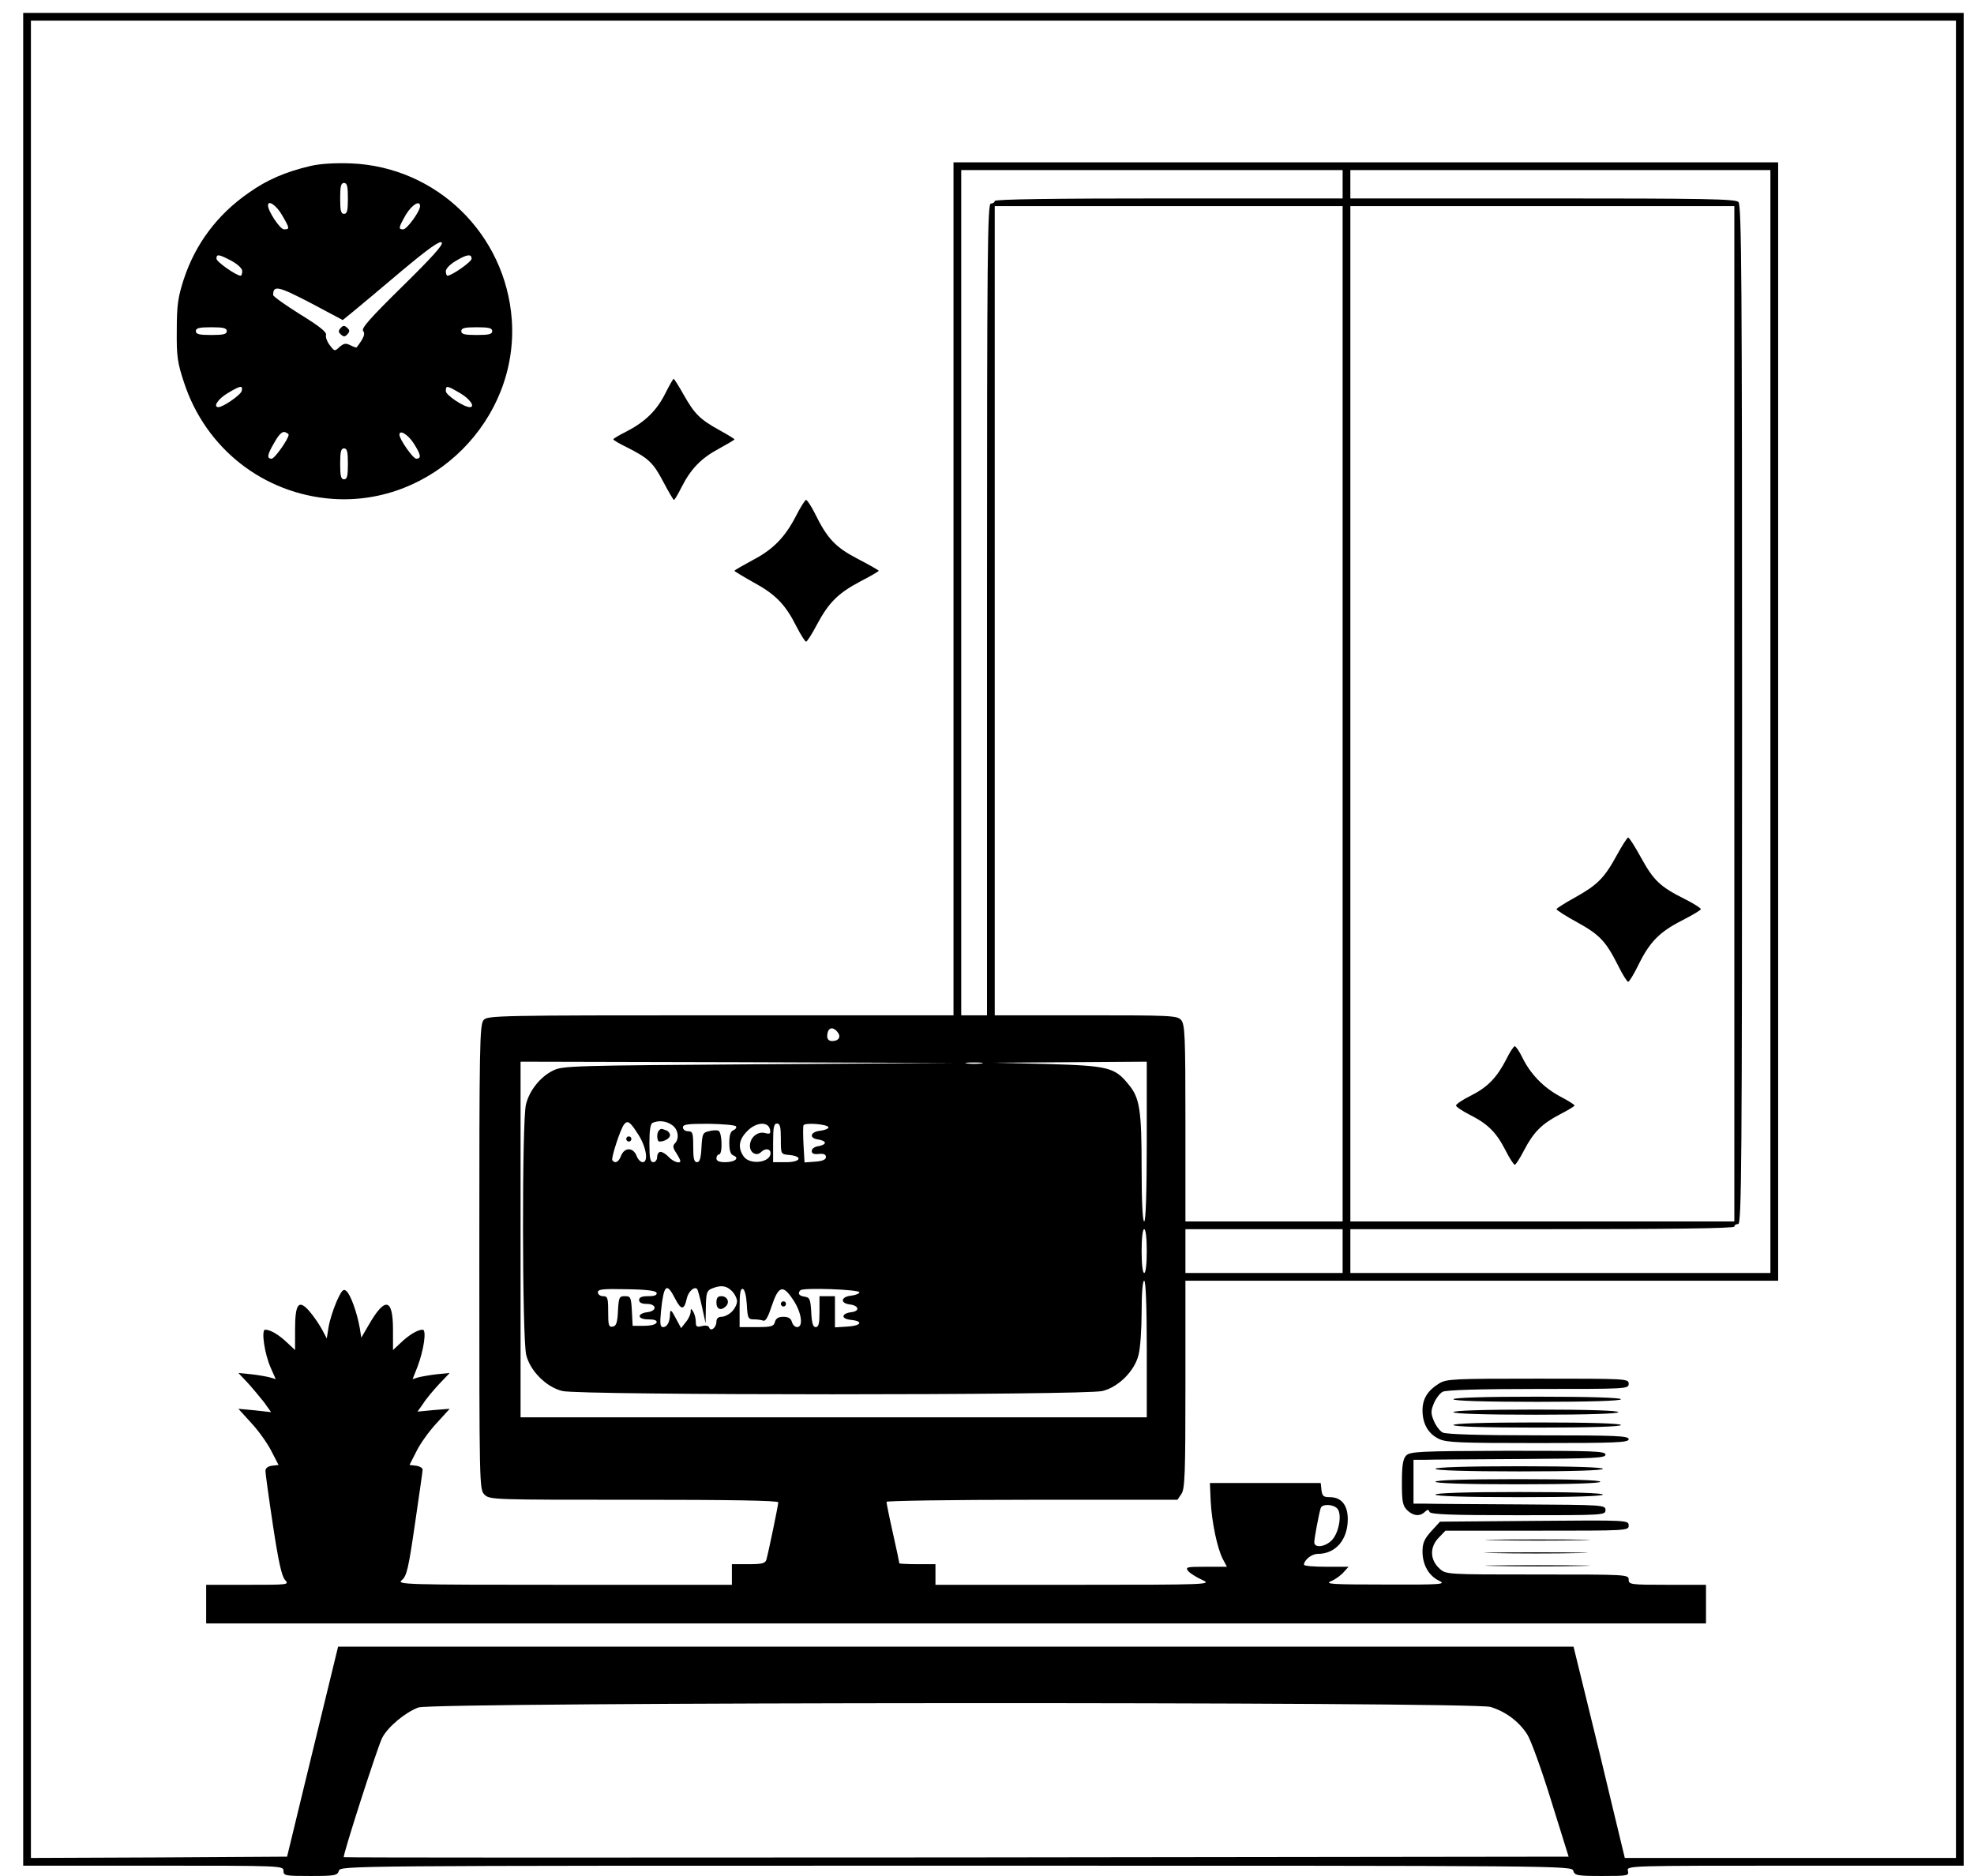 <?xml version="1.0" standalone="no"?>
<!DOCTYPE svg PUBLIC "-//W3C//DTD SVG 20010904//EN"
 "http://www.w3.org/TR/2001/REC-SVG-20010904/DTD/svg10.dtd">
<svg version="1.0" xmlns="http://www.w3.org/2000/svg"
 width="766pt" height="728pt" viewBox="0 0 766 728"
 preserveAspectRatio="xMidYMid meet">

<g transform="translate(0,728) scale(0.1,-0.1)"
fill="#000000" stroke="none">
<path d="M90 3635 l0 -3595 505 0 c498 0 505 0 505 -20 0 -19 7 -20 104 -20
96 0 105 2 111 20 6 20 15 20 2395 20 2380 0 2389 0 2395 -20 6 -18 15 -20
112 -20 100 0 105 1 100 20 -5 20 0 20 649 20 l654 0 0 3595 0 3595 -3765 0
-3765 0 0 -3595z m7500 0 l0 -3565 -642 0 -643 0 -49 203 c-26 111 -71 295
-99 409 l-51 208 -2397 0 -2397 0 -82 -337 c-45 -186 -90 -369 -99 -408 l-17
-70 -497 -3 -497 -2 0 3565 0 3565 3735 0 3735 0 0 -3565z m-1806 -2979 c58
-18 109 -55 142 -106 14 -21 56 -137 93 -257 l68 -218 -2375 -3 c-1306 -1
-2377 -1 -2378 1 -5 5 132 431 149 463 22 43 91 100 141 118 61 21 4088 23
4160 2z"/>
<path d="M1205 6636 c-97 -23 -168 -53 -241 -105 -121 -84 -206 -198 -251
-335 -22 -68 -27 -100 -27 -196 -1 -101 2 -126 28 -204 84 -257 309 -433 577
-452 388 -27 722 307 695 695 -24 333 -292 594 -625 607 -60 2 -118 -1 -156
-10z m145 -126 c0 -47 -3 -60 -15 -60 -12 0 -15 13 -15 60 0 47 3 60 15 60 12
0 15 -13 15 -60z m-256 -64 c31 -53 31 -56 8 -56 -15 0 -62 70 -62 93 0 22 32
1 54 -37z m536 34 c0 -20 -51 -90 -65 -90 -20 0 -19 6 10 57 24 39 55 58 55
33z m-68 -311 c-123 -121 -161 -163 -153 -173 9 -11 4 -26 -25 -64 -1 -2 -12
2 -24 8 -18 9 -25 8 -42 -6 -19 -18 -20 -18 -38 6 -11 14 -17 32 -15 40 4 11
-27 35 -100 80 -58 36 -105 70 -105 75 0 39 19 35 144 -30 l126 -67 43 35 c23
19 107 89 186 156 104 87 148 118 155 110 8 -7 -36 -56 -152 -170z m-664 99
c25 -14 42 -30 42 -40 0 -10 -3 -18 -6 -18 -17 0 -94 54 -94 66 0 19 8 18 58
-8z m932 8 c0 -12 -77 -66 -94 -66 -3 0 -6 8 -6 18 0 9 17 27 38 39 43 26 62
29 62 9z m-950 -281 c0 -12 -13 -15 -60 -15 -47 0 -60 3 -60 15 0 12 13 15 60
15 47 0 60 -3 60 -15z m1030 0 c0 -12 -13 -15 -60 -15 -47 0 -60 3 -60 15 0
12 13 15 60 15 47 0 60 -3 60 -15z m-972 -232 c-3 -15 -71 -62 -90 -63 -23 0
-2 32 35 54 50 30 60 32 55 9z m848 -9 c38 -22 59 -54 37 -54 -23 0 -93 47
-93 62 0 23 3 23 56 -8z m-666 -161 c0 -16 -54 -93 -66 -93 -20 0 -17 16 12
65 16 29 30 42 40 38 8 -3 14 -7 14 -10z m485 -33 c29 -45 31 -60 10 -60 -12
0 -65 75 -65 93 0 21 33 1 55 -33z m-255 -80 c0 -47 -3 -60 -15 -60 -12 0 -15
13 -15 60 0 47 3 60 15 60 12 0 15 -13 15 -60z"/>
<path d="M1321 6006 c-9 -10 -8 -16 3 -25 10 -9 16 -8 25 3 9 10 8 16 -3 25
-10 9 -16 8 -25 -3z"/>
<path d="M3700 4995 l0 -1655 -903 0 c-863 0 -905 -1 -920 -18 -16 -17 -17
-95 -17 -920 0 -889 0 -902 20 -922 20 -20 33 -20 580 -20 373 0 560 -3 560
-10 0 -11 -38 -194 -46 -222 -4 -15 -17 -18 -70 -18 l-64 0 0 -40 0 -40 -651
0 c-622 0 -650 1 -630 18 19 15 26 44 51 217 16 110 30 205 30 212 0 6 -11 13
-25 15 l-26 3 27 53 c14 29 49 78 78 109 l51 56 -63 -5 -62 -6 22 31 c11 18
40 52 62 76 l41 43 -50 -5 c-27 -3 -60 -9 -72 -12 l-22 -7 19 48 c25 66 36
144 20 144 -19 0 -53 -20 -85 -51 l-30 -28 0 79 c0 123 -31 129 -95 17 l-28
-48 -6 38 c-11 61 -36 130 -52 143 -12 10 -18 3 -38 -41 -13 -30 -27 -74 -31
-99 l-7 -44 -18 34 c-10 19 -32 51 -48 70 -43 50 -57 32 -57 -70 l0 -79 -30
28 c-32 31 -66 51 -86 51 -16 0 -3 -93 22 -149 l19 -43 -23 7 c-12 3 -44 9
-72 12 l-50 5 36 -38 c20 -22 48 -56 64 -76 l27 -38 -63 7 -64 6 50 -55 c28
-30 63 -79 78 -109 l28 -54 -26 -3 c-16 -2 -25 -10 -25 -20 0 -9 13 -104 29
-210 21 -139 34 -199 47 -213 17 -19 14 -19 -144 -19 l-162 0 0 -75 0 -75
2910 0 2910 0 0 75 0 75 -150 0 c-143 0 -150 1 -150 20 0 20 -7 20 -354 20
-354 0 -355 0 -380 23 -38 34 -39 85 -1 122 l24 25 356 0 c350 0 355 0 355 20
0 21 -4 21 -366 18 l-366 -3 -34 -37 c-27 -30 -34 -46 -34 -79 0 -51 24 -94
64 -113 29 -14 12 -16 -209 -15 -208 0 -236 2 -210 13 17 7 39 23 49 35 l19
21 -86 0 c-48 0 -87 3 -87 8 1 19 30 42 54 42 69 0 116 55 116 135 0 54 -25
85 -69 85 -25 0 -30 4 -33 27 l-3 28 -215 0 -215 0 3 -70 c4 -80 25 -182 47
-225 l16 -30 -82 0 c-75 0 -80 -1 -68 -17 8 -9 32 -24 54 -34 39 -18 30 -19
-497 -19 l-538 0 0 40 0 40 -70 0 c-38 0 -70 2 -70 3 0 2 -11 55 -25 117 -14
62 -25 117 -25 122 0 4 254 8 564 8 l565 0 15 22 c14 19 16 77 16 425 l0 403
1150 0 1150 0 0 2170 0 2170 -1600 0 -1600 0 0 -1655z m1510 1570 l0 -55 -675
0 c-443 0 -675 -3 -675 -10 0 -5 -7 -10 -15 -10 -13 0 -15 -182 -15 -1575 l0
-1575 -50 0 -50 0 0 1640 0 1640 740 0 740 0 0 -55z m1660 -2085 l0 -2140
-815 0 -815 0 0 85 0 85 745 0 c490 0 745 3 745 10 0 6 7 10 15 10 13 0 15
226 15 1976 0 1699 -2 1977 -14 1990 -12 12 -127 14 -760 14 l-746 0 0 55 0
55 815 0 815 0 0 -2140z m-1660 30 l0 -1970 -305 0 -305 0 0 382 c0 341 -2
383 -17 400 -15 17 -40 18 -370 18 l-353 0 0 1570 0 1570 675 0 675 0 0 -1970z
m1520 0 l0 -1970 -745 0 -745 0 0 1970 0 1970 745 0 745 0 0 -1970z m-3480
-1235 c15 -18 5 -35 -21 -35 -12 0 -19 7 -19 18 0 33 20 42 40 17z m-305 -125
c-718 -5 -762 -6 -798 -24 -50 -24 -93 -78 -106 -132 -16 -61 -15 -909 1 -972
15 -62 78 -125 140 -140 67 -17 2029 -17 2096 0 62 15 125 78 140 140 7 26 12
101 12 167 0 74 4 121 10 121 6 0 10 -95 10 -265 l0 -265 -1215 0 -1215 0 0
690 0 690 843 -2 842 -3 -760 -5z m863 3 c-16 -2 -40 -2 -55 0 -16 2 -3 4 27
4 30 0 43 -2 28 -4z m642 -303 c0 -200 -4 -310 -10 -310 -6 0 -10 75 -10 206
0 226 -7 274 -51 326 -53 66 -79 72 -314 79 l-210 5 298 2 297 2 0 -310z
m-1973 27 c31 -48 40 -107 17 -107 -8 0 -19 11 -24 25 -6 15 -17 25 -30 25
-13 0 -24 -10 -30 -25 -9 -25 -24 -32 -34 -17 -5 9 32 122 46 139 14 17 24 9
55 -40z m131 37 c24 -16 29 -53 11 -71 -9 -9 -8 -18 5 -37 9 -14 16 -28 16
-31 0 -13 -28 -3 -45 15 -10 11 -24 20 -32 20 -7 0 -13 -9 -13 -20 0 -11 -7
-20 -15 -20 -12 0 -15 15 -15 74 0 50 4 76 13 79 24 10 53 7 75 -9z m248 -5
c3 -5 -2 -12 -10 -15 -11 -4 -16 -19 -16 -49 0 -30 5 -45 16 -49 25 -10 6 -26
-32 -26 -24 0 -34 5 -34 15 0 8 5 15 10 15 15 0 12 87 -2 92 -7 3 -24 2 -38
-2 -23 -5 -25 -11 -28 -63 -2 -42 -7 -57 -17 -57 -12 0 -15 14 -15 60 0 53 -2
60 -20 60 -11 0 -20 7 -20 15 0 12 18 14 100 14 55 -1 103 -5 106 -10z m132
-13 c3 -15 0 -18 -19 -13 -29 8 -59 -17 -59 -50 0 -27 26 -41 43 -24 16 16 37
14 37 -4 0 -37 -80 -47 -104 -13 -24 34 -19 66 14 99 34 35 82 38 88 5z m42
-35 c0 -60 0 -60 32 -63 55 -5 46 -28 -11 -28 l-51 0 0 75 c0 60 3 75 15 75
12 0 15 -13 15 -59z m185 44 c0 -5 -15 -11 -32 -13 -39 -4 -45 -29 -8 -34 14
-2 26 -7 26 -13 0 -5 -12 -11 -26 -13 -14 -2 -25 -10 -25 -18 0 -11 8 -14 28
-12 19 2 27 -2 27 -12 0 -10 -13 -16 -42 -18 l-41 -3 -4 68 c-2 37 -2 72 0 76
5 12 97 4 97 -8z m1235 -480 c0 -50 -4 -85 -10 -85 -6 0 -10 35 -10 85 0 50 4
85 10 85 6 0 10 -35 10 -85z m760 0 l0 -85 -305 0 -305 0 0 85 0 85 305 0 305
0 0 -85z m-2370 -155 c11 -11 20 -29 20 -40 0 -11 -9 -29 -20 -40 -11 -11 -29
-20 -40 -20 -13 0 -20 -7 -20 -19 0 -23 -22 -40 -28 -23 -2 7 -13 10 -28 6
-20 -5 -24 -3 -24 17 0 13 -5 31 -10 39 -8 13 -10 13 -10 -1 0 -9 -8 -27 -19
-40 l-18 -23 -21 39 c-16 31 -21 35 -22 18 0 -33 -11 -53 -27 -53 -11 0 -13
12 -8 63 11 103 22 112 55 47 23 -45 35 -45 45 1 6 27 29 48 40 37 3 -3 11
-33 19 -69 l14 -64 1 63 c1 55 4 64 24 72 35 14 56 11 77 -10z m-292 -7 c2 -9
-8 -13 -32 -13 -25 0 -36 -4 -36 -15 0 -10 10 -15 30 -15 38 0 41 -27 3 -32
-42 -5 -41 -28 2 -28 25 0 35 -4 33 -12 -3 -8 -22 -13 -49 -13 l-44 0 -3 58
c-3 53 -5 57 -27 57 -22 0 -24 -4 -27 -57 -2 -46 -7 -59 -20 -61 -16 -3 -18 5
-18 57 0 54 -2 61 -20 61 -11 0 -20 7 -20 15 0 12 19 14 112 12 78 -1 113 -6
116 -14z m350 -46 c3 -52 5 -57 27 -57 13 0 29 -2 37 -5 9 -3 19 15 33 58 26
77 43 83 82 24 33 -48 42 -107 16 -107 -8 0 -17 9 -20 20 -4 14 -14 20 -33 20
-19 0 -29 -6 -33 -20 -4 -17 -14 -20 -71 -20 l-66 0 0 76 c0 56 3 75 13 72 7
-3 13 -27 15 -61z m437 48 c0 -5 -15 -11 -32 -13 -40 -4 -44 -29 -6 -34 36 -4
41 -26 7 -30 -40 -5 -42 -26 -2 -30 50 -5 40 -23 -14 -26 l-48 -3 0 60 0 61
-30 0 -30 0 0 -60 c0 -46 -3 -60 -15 -60 -10 0 -15 15 -17 58 -3 50 -6 57 -25
60 -23 3 -29 13 -17 25 11 11 229 3 229 -8z m1855 -840 c18 -22 6 -92 -21
-121 -25 -27 -69 -33 -69 -9 0 15 18 111 25 133 6 17 50 15 65 -3z"/>
<path d="M6275 3963 c-49 -90 -76 -117 -162 -165 -40 -22 -73 -43 -73 -46 0
-4 36 -27 80 -51 87 -48 111 -73 159 -168 17 -35 35 -63 39 -63 4 0 22 29 39
64 44 90 82 129 168 173 41 21 75 41 75 45 0 4 -28 22 -62 39 -96 48 -121 72
-169 159 -24 44 -47 80 -51 80 -3 0 -23 -30 -43 -67z"/>
<path d="M5846 3171 c-37 -72 -72 -109 -137 -142 -33 -16 -59 -34 -59 -39 0
-5 24 -21 53 -36 70 -35 103 -68 138 -136 16 -32 33 -58 37 -58 4 0 20 25 36
56 37 71 69 103 140 140 31 16 56 31 56 34 0 3 -25 19 -56 35 -65 35 -115 87
-146 150 -12 25 -26 45 -30 45 -4 0 -19 -22 -32 -49z"/>
<path d="M2430 2860 c0 -5 5 -10 10 -10 6 0 10 5 10 10 0 6 -4 10 -10 10 -5 0
-10 -4 -10 -10z"/>
<path d="M2557 2893 c-10 -10 -8 -43 2 -43 20 0 41 13 41 25 0 7 -7 16 -16 19
-19 7 -19 7 -27 -1z"/>
<path d="M2780 2225 c0 -26 18 -33 37 -14 16 16 5 39 -18 39 -14 0 -19 -7 -19
-25z"/>
<path d="M3030 2220 c0 -5 5 -10 10 -10 6 0 10 5 10 10 0 6 -4 10 -10 10 -5 0
-10 -4 -10 -10z"/>
<path d="M2581 5752 c-33 -66 -79 -110 -151 -147 -28 -14 -50 -27 -50 -30 0
-3 24 -17 53 -31 85 -43 102 -60 141 -134 20 -38 39 -70 41 -70 3 0 16 22 30
50 36 71 76 112 145 149 33 18 60 34 60 36 0 2 -26 18 -57 35 -78 43 -98 64
-140 138 -19 34 -37 62 -39 62 -2 0 -17 -26 -33 -58z"/>
<path d="M3090 5280 c-43 -84 -89 -132 -170 -174 -39 -21 -70 -39 -70 -41 0
-2 33 -22 74 -45 85 -46 124 -86 166 -170 17 -33 34 -60 38 -60 4 0 23 30 42
66 46 86 82 122 169 168 39 20 71 39 71 41 0 2 -37 23 -81 46 -87 45 -119 79
-167 177 -14 28 -30 52 -34 52 -4 0 -21 -27 -38 -60z"/>
<path d="M5584 1911 c-44 -27 -64 -59 -64 -104 0 -52 22 -91 64 -111 29 -14
81 -16 385 -16 305 0 351 2 351 15 0 13 -46 15 -351 15 -232 0 -357 4 -371 11
-11 6 -26 26 -34 45 -12 29 -12 39 0 68 8 19 23 39 34 45 14 7 139 11 371 11
344 0 351 0 351 20 0 20 -7 20 -352 20 -330 0 -355 -1 -384 -19z"/>
<path d="M5640 1850 c0 -6 115 -10 325 -10 210 0 325 4 325 10 0 6 -115 10
-325 10 -210 0 -325 -4 -325 -10z"/>
<path d="M5640 1800 c0 -6 113 -10 320 -10 207 0 320 4 320 10 0 6 -113 10
-320 10 -207 0 -320 -4 -320 -10z"/>
<path d="M5640 1750 c0 -6 115 -10 325 -10 210 0 325 4 325 10 0 6 -115 10
-325 10 -210 0 -325 -4 -325 -10z"/>
<path d="M5456 1631 c-12 -13 -16 -39 -16 -104 0 -74 3 -90 20 -107 23 -23 50
-26 69 -7 11 10 14 10 18 0 4 -10 82 -13 344 -13 332 0 339 0 339 20 0 20 -7
20 -332 22 -183 1 -351 2 -373 3 l-40 0 0 85 0 85 40 0 c22 1 190 2 373 3 290
2 332 4 332 17 0 14 -46 15 -379 15 -349 -1 -380 -3 -395 -19z"/>
<path d="M5570 1580 c0 -6 115 -10 325 -10 210 0 325 4 325 10 0 6 -115 10
-325 10 -210 0 -325 -4 -325 -10z"/>
<path d="M5570 1530 c0 -6 113 -10 320 -10 207 0 320 4 320 10 0 6 -113 10
-320 10 -207 0 -320 -4 -320 -10z"/>
<path d="M5570 1480 c0 -6 115 -10 325 -10 210 0 325 4 325 10 0 6 -115 10
-325 10 -210 0 -325 -4 -325 -10z"/>
<path d="M5803 1303 c93 -2 241 -2 330 0 89 1 14 3 -168 3 -181 0 -254 -2
-162 -3z"/>
<path d="M5798 1253 c89 -2 235 -2 325 0 89 1 16 3 -163 3 -179 0 -252 -2
-162 -3z"/>
<path d="M5803 1203 c93 -2 241 -2 330 0 89 1 14 3 -168 3 -181 0 -254 -2
-162 -3z"/>
</g>
</svg>
